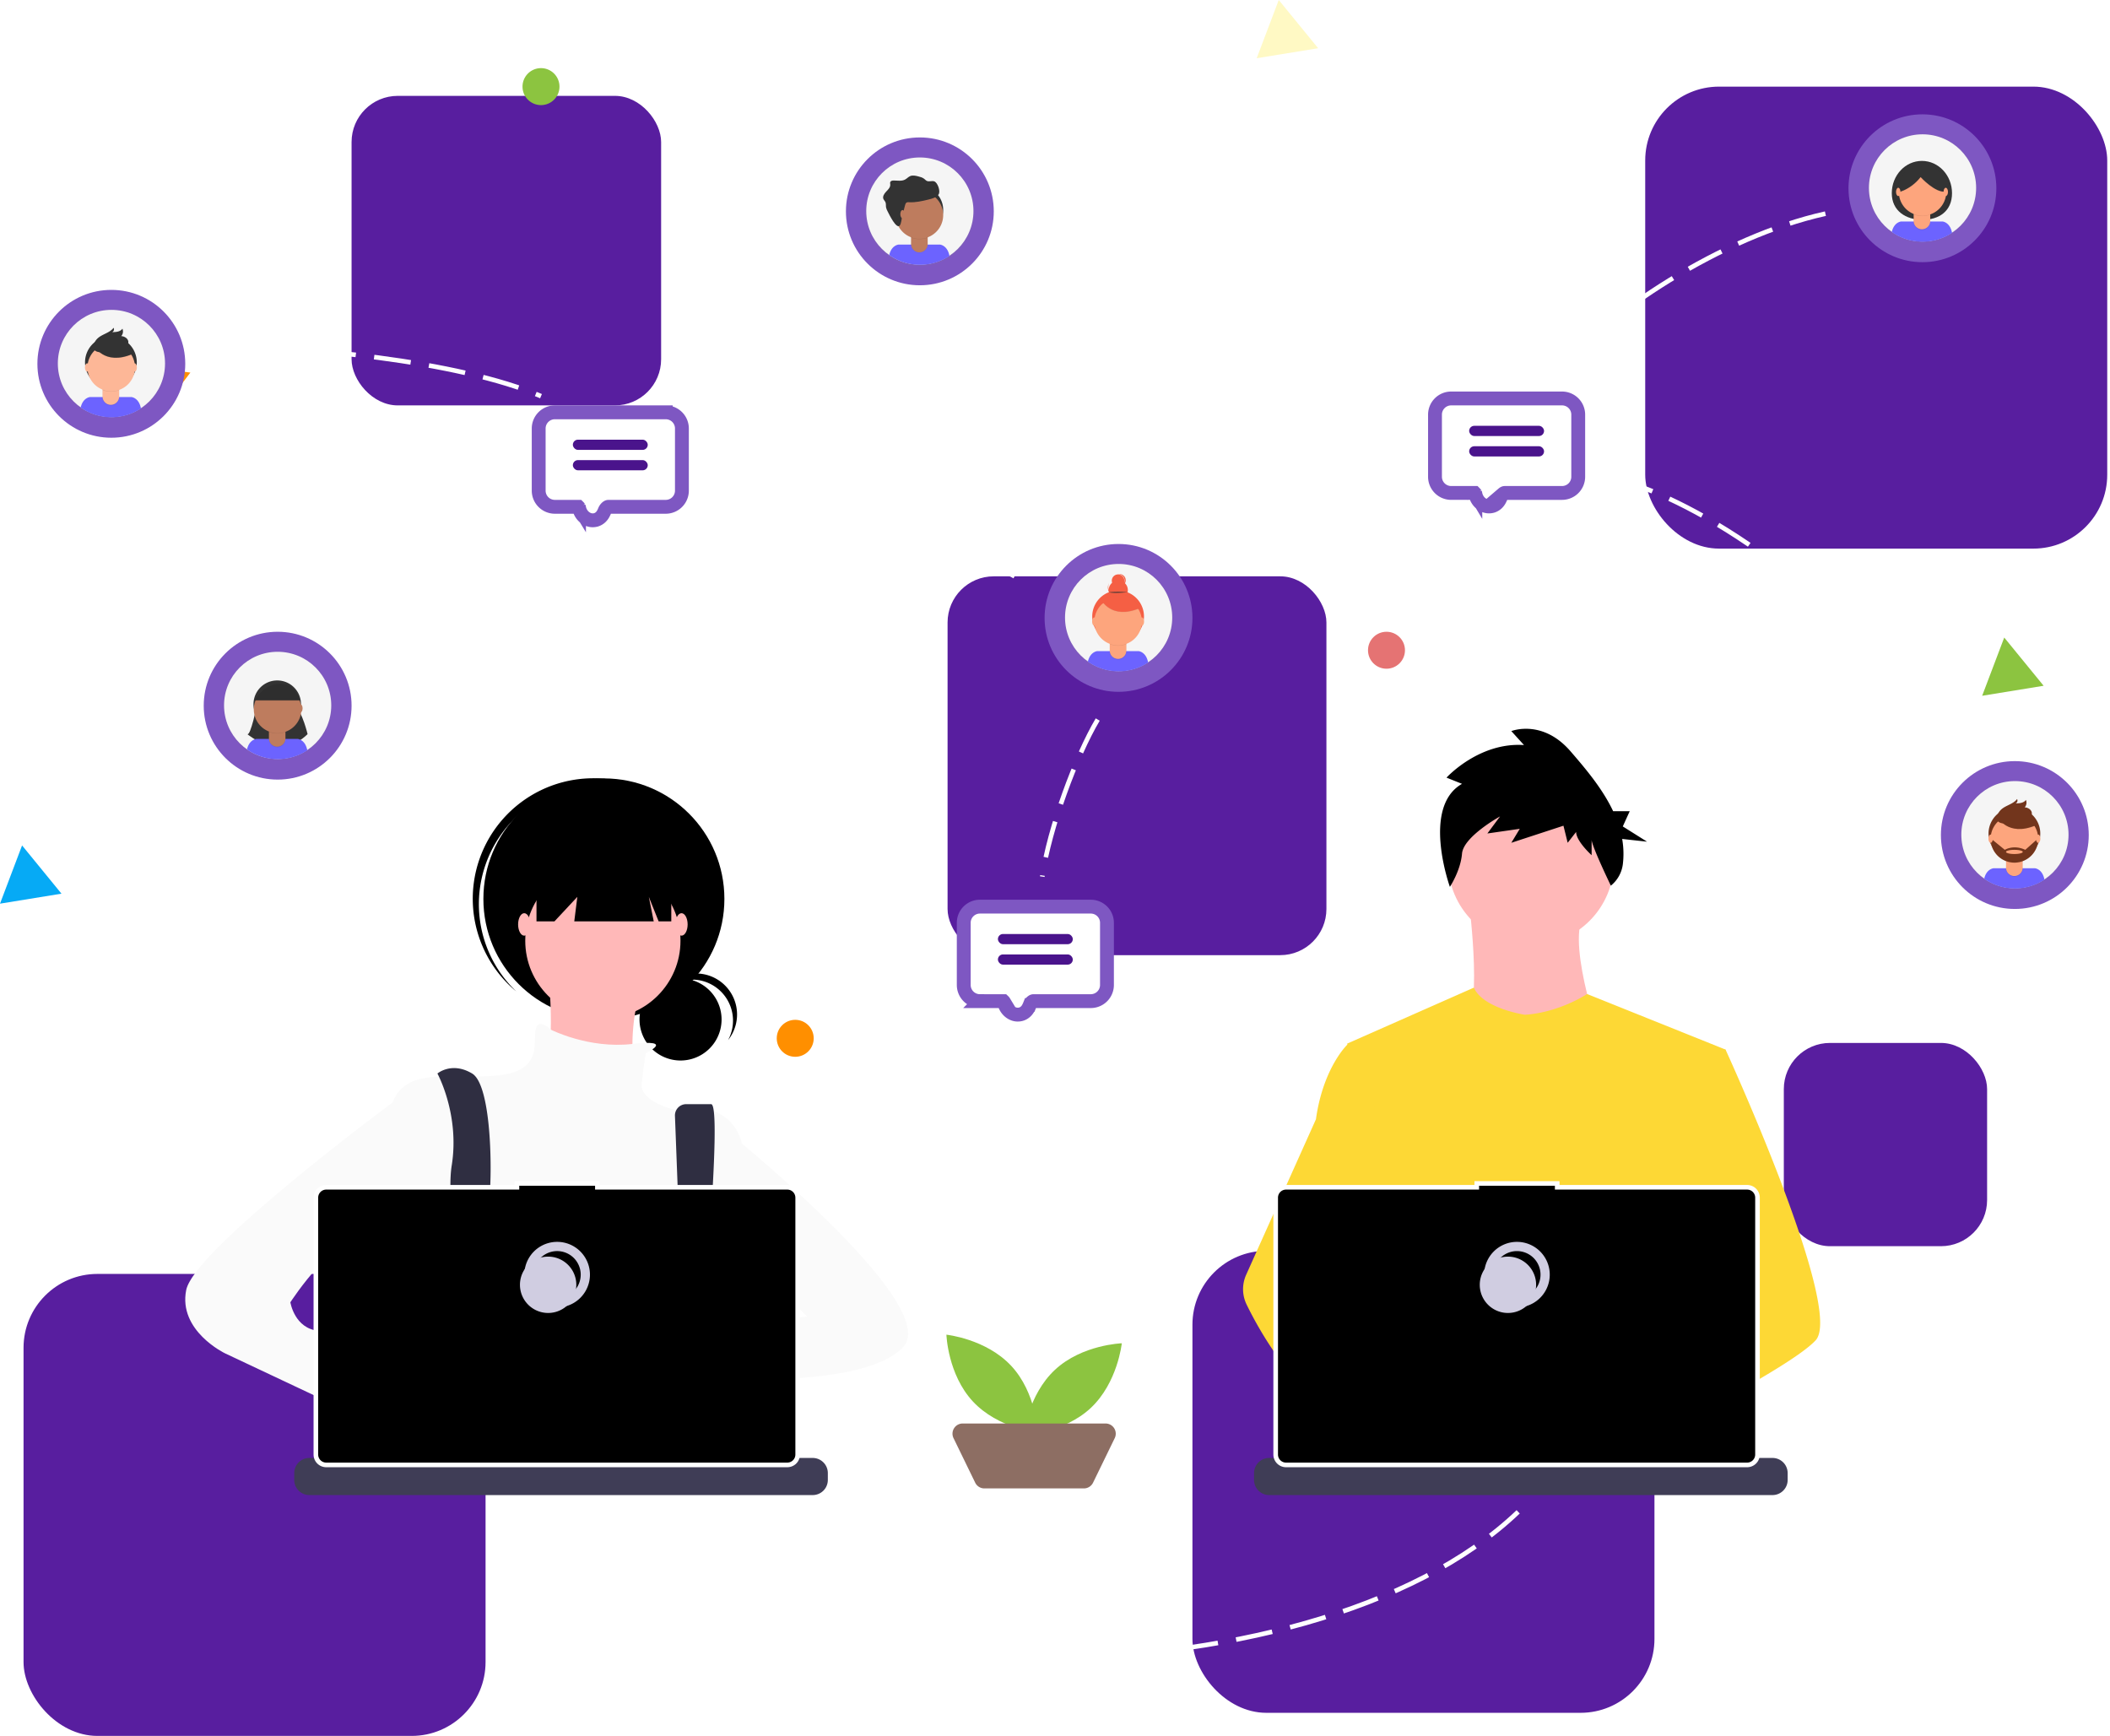 <svg xmlns="http://www.w3.org/2000/svg" width="457" height="376" fill="none"><rect width="100.067" height="100.067" x="356.333" y="18.762" fill="#581E9F" rx="16"/><rect width="67.045" height="67.045" x="76.146" y="20.764" fill="#581E9F" rx="10"/><path fill="#FF8F00" d="M27.851 78.996l13.38 1.704-8.165 10.736-5.215-12.44z"/><path fill="#06AAF5" d="M4.78 183.122l8.534 10.446L0 195.735l4.78-12.613z"/><path fill="#FFF9C4" d="M276.962 0l8.533 10.446-13.313 2.167L276.962 0z"/><path fill="#8CC440" d="M434.092 138.092l8.533 10.446-13.313 2.167 4.78-12.613zM121.176 18.762a4.003 4.003 0 11-8.006 0 4.003 4.003 0 018.006 0z"/><circle cx="172.236" cy="224.899" r="4.003" fill="#FF8F00"/><circle cx="300.296" cy="140.843" r="4.003" fill="#E57373"/><rect width="82.055" height="82.055" x="205.232" y="124.833" fill="#581E9F" rx="10"/><rect width="100.067" height="100.067" x="5.099" y="275.933" fill="#581E9F" rx="16"/><rect width="100.067" height="100.067" x="258.268" y="270.93" fill="#581E9F" rx="16"/><rect width="44.029" height="44.029" x="386.353" y="225.9" fill="#581E9F" rx="10"/><path fill="#8CC440" d="M219.019 295.844c5.463 5.862 5.746 14.478 5.746 14.478s-8.575-.889-14.038-6.751c-5.462-5.861-5.745-14.477-5.745-14.477s8.575.888 14.037 6.75z"/><path fill="#8CC440" d="M236.217 304.994c-5.862 5.463-14.478 5.745-14.478 5.745s.889-8.575 6.751-14.037c5.862-5.463 14.477-5.745 14.477-5.745s-.888 8.574-6.75 14.037z"/><path fill="#8D6E63" d="M234.759 322.392h-21.56a2.21 2.21 0 01-1.983-1.241l-4.694-9.649a2.197 2.197 0 01.113-2.134 2.203 2.203 0 011.87-1.036h30.949a2.207 2.207 0 011.983 3.17l-4.695 9.649a2.21 2.21 0 01-1.983 1.241z"/><path fill="#FFB8B8" d="M331.587 204.713c9.915 0 17.952-8.038 17.952-17.952 0-9.915-8.037-17.953-17.952-17.953-9.915 0-17.952 8.038-17.952 17.953 0 9.914 8.037 17.952 17.952 17.952z"/><path fill="#FFB8B8" d="M318.188 195.737s3.382 25.497-1.821 28.359c-5.204 2.862 30.961 3.122 30.961 3.122s-8.065-22.115-4.423-28.879l-24.717-2.602z"/><path fill="#FDD835" d="M373.736 227.347l-3.007 13.696-6.36 28.975-.19 1.587-2.195 18.371-1.46 12.204-.979 8.197c-5.952 3.059-10.265 5.171-10.265 5.171s-.371-1.86-.97-4.24c-4.177 1.252-11.906 3.329-18.456 3.744 2.386 2.659 3.482 5.156 1.995 7-4.487 5.556-23.012-6.084-29.491-10.425a17.544 17.544 0 00-.171 3.14l-4.958-3.813.491-8.774.827-14.846 1.04-18.617a19.67 19.67 0 01-.822-2.449c-1.519-5.4-3.362-16.183-4.775-25.225a871.895 871.895 0 01-2.173-14.736l-.037-.259 27.447-12.128c1.951 4.524 11.059 5.884 11.059 5.884 7.546-.52 13.462-4.5 13.462-4.5l29.988 12.043z"/><path fill="#FFB8B8" d="M351.362 310.346s-1.162.398-3.051.962c-4.177 1.252-11.906 3.329-18.456 3.744-5.64.362-10.405-.507-11.276-4.186-.374-1.582.156-2.883 1.311-3.953 3.447-3.195 12.45-4.34 19.591-4.733a131.668 131.668 0 019.799-.162l.042.162 2.04 8.166z"/><path fill="#000" d="M316.653 169.78l-3.356-1.344s7.018-7.727 16.783-7.055l-2.747-3.024s6.714-2.687 12.817 4.368c3.208 3.708 6.92 8.068 9.234 12.978h3.594l-1.5 3.304 5.251 3.303-5.389-.593a18.47 18.47 0 01.146 5.479 7.09 7.09 0 01-2.596 4.638s-4.163-8.616-4.163-9.96v3.359s-3.357-3.023-3.357-5.039l-1.831 2.352-.915-3.696-11.29 3.696 1.83-3.024-7.018 1.008 2.746-3.695s-7.933 4.367-8.239 8.062c-.305 3.696-2.627 7.197-2.627 7.197s-6.222-17.275 2.627-22.314z"/><path fill="#FDD835" d="M393.248 290.31c-1.828 1.982-6.359 4.968-11.852 8.2a299.53 299.53 0 01-6.438 3.67c-5.295 2.936-10.839 5.846-15.414 8.197-5.952 3.059-10.266 5.171-10.266 5.171s-.371-1.86-.969-4.241c-.8-3.185-2.006-7.304-3.264-9.127a4.731 4.731 0 00-.132-.181c-.366-.481-.734-.762-1.098-.762l18.168-11.261 7.851-4.868-5.656-13.503-7.095-16.938 4.282-13.624 4.304-13.696h8.066s2.671 5.83 6.086 13.959c.51 1.216 1.038 2.483 1.575 3.792 7.026 17.089 15.785 40.952 11.852 45.212z"/><path fill="#FFB8B8" d="M331.85 322.051c-4.488 5.557-23.012-6.083-29.491-10.424a106.046 106.046 0 01-2.251-1.543l5.927-7.904 1.878-2.503s1.679.891 4.162 2.341l.274.162c2.141 1.257 4.828 2.9 7.541 4.733 3.742 2.532 7.526 5.42 9.965 8.139 2.385 2.659 3.481 5.156 1.995 6.999z"/><path fill="#FDD835" d="M312.074 302.018a11.797 11.797 0 00-1.977.161c-5.613.965-7.268 6.045-7.739 9.448a17.539 17.539 0 00-.171 3.14l-4.958-3.814-1.807-1.389c-4.348-1.516-8.222-4.208-11.581-7.385a58.24 58.24 0 01-7.8-9.25 81.434 81.434 0 01-6.035-10.351 7.603 7.603 0 01-.105-6.457l6.14-13.683 8.974-19.999c.066-.476.138-.941.217-1.396 1.78-10.205 6.548-14.736 6.548-14.736h3.642l2.437 14.736 3.027 18.307-2.122 6.918-4.902 15.978 4.685 5.088 13.527 14.684z"/><path fill="#3F3D56" d="M387.183 319.073v1.482a3.245 3.245 0 01-.459 1.677 3.281 3.281 0 01-2.82 1.602H274.889a3.29 3.29 0 01-1.621-.428 3.266 3.266 0 01-1.657-2.851v-1.482a3.26 3.26 0 01.96-2.318 3.275 3.275 0 012.318-.96h6.284v-.691a.16.16 0 01.01-.053.143.143 0 01.074-.074.139.139 0 01.053-.01h3.278c.018 0 .036.003.053.01a.143.143 0 01.074.074c.007.017.01.035.01.053v.691h2.048v-.691a.14.14 0 01.085-.127.13.13 0 01.052-.01h3.279a.134.134 0 01.126.084c.007.017.01.035.01.053v.691h2.051v-.691a.16.16 0 01.01-.053.143.143 0 01.074-.074.139.139 0 01.053-.01h3.278c.018 0 .036.003.053.01a.143.143 0 01.074.074c.007.017.01.035.01.053v.691h2.048v-.691a.14.14 0 01.085-.127.13.13 0 01.052-.01h3.279a.134.134 0 01.126.084c.007.017.01.035.01.053v.691h2.049v-.691c0-.018.003-.036.01-.053a.143.143 0 01.074-.074.134.134 0 01.052-.01h3.279a.137.137 0 01.137.137v.691h2.05v-.691a.14.14 0 01.085-.127.13.13 0 01.052-.01h3.279a.134.134 0 01.126.084c.007.017.01.035.01.053v.691h2.049v-.691c0-.018.003-.036.01-.053a.143.143 0 01.074-.074.134.134 0 01.052-.01h25.683a.134.134 0 01.126.084c.007.017.01.035.01.053v.691h2.051v-.691c0-.018.003-.036.01-.053a.143.143 0 01.074-.074.139.139 0 01.053-.01h3.278c.036 0 .071.015.097.04a.14.14 0 01.04.097v.691h2.048v-.691a.14.14 0 01.085-.127.13.13 0 01.052-.01h3.279a.134.134 0 01.126.084c.007.017.01.035.01.053v.691h2.049v-.691c0-.018.003-.036.01-.053a.143.143 0 01.074-.074.134.134 0 01.052-.01h3.279a.137.137 0 01.137.137v.691h2.05v-.691a.14.14 0 01.085-.127.13.13 0 01.052-.01h3.279a.136.136 0 01.134.137v.691h2.051v-.691c0-.018.003-.036.01-.053a.143.143 0 01.074-.074.134.134 0 01.052-.01h3.279a.137.137 0 01.137.137v.691h2.048v-.691c0-.018.003-.036.01-.053a.143.143 0 01.074-.074.139.139 0 01.053-.01h3.278c.018 0 .036.003.053.01a.143.143 0 01.074.074.16.16 0 01.01.053v.691h9.562a3.269 3.269 0 013.03 2.023c.164.398.249.825.249 1.255z"/><path fill="#000" stroke="#fff" d="M337.271 256.667v.5h41.133a2.249 2.249 0 012.248 2.248v55.64a2.248 2.248 0 01-2.248 2.248h-99.859a2.248 2.248 0 01-2.248-2.248v-55.64a2.248 2.248 0 012.248-2.248h41.302v-.837h17.424v.337z"/><path stroke="#D0CDE1" stroke-miterlimit="10" stroke-width="2" d="M328.554 282.195a6.102 6.102 0 100-12.206 6.103 6.103 0 000 12.206z"/><path fill="#D0CDE1" d="M326.602 284.392a6.103 6.103 0 100-12.206 6.103 6.103 0 000 12.206z"/><path fill="#000" d="M147.399 229.707a8.886 8.886 0 100-17.772 8.886 8.886 0 000 17.772z"/><path fill="#000" d="M149.874 212.181a8.886 8.886 0 017.822 13.102 8.883 8.883 0 10-14.759-9.761 8.871 8.871 0 016.937-3.341z"/><path fill="#000" d="M130.795 220.803c14.415 0 26.1-11.686 26.1-26.1 0-14.415-11.685-26.101-26.1-26.101-14.415 0-26.1 11.686-26.1 26.101 0 14.414 11.685 26.1 26.1 26.1z"/><path fill="#000" d="M110.31 178.508a26.096 26.096 0 0136.172-2.736c-.213-.203-.424-.408-.646-.605a26.098 26.098 0 00-36.848 2.166 26.1 26.1 0 002.166 36.848c.221.197.449.382.676.571a26.095 26.095 0 01-1.52-36.244z"/><path fill="#FFB8B8" d="M130.574 220.582c9.284 0 16.81-7.527 16.81-16.811 0-9.284-7.526-16.81-16.81-16.81-9.284 0-16.811 7.526-16.811 16.81 0 9.284 7.527 16.811 16.811 16.811z"/><path fill="#FFB8B8" d="M118.63 209.08s2.212 20.349-1.327 22.561c-3.539 2.212 20.349 5.309 20.349 5.309s-3.539-22.119 5.309-27.87H118.63z"/><path fill="#FAFAFA" d="M139.863 228.102s6.588-3.076-2.899-1.98c-9.487 1.095-17.672-3.107-17.672-3.107s-2.875-2.876-3.317.221c-.442 3.097 1.327 8.847-8.405 9.732-9.732.885-18.58-1.769-22.12 4.866-3.538 6.636-1.769 35.391-1.769 35.391s6.636 23.888 11.945 27.427c5.308 3.539 51.758-1.327 51.758-1.327l13.271-23.889v-27.869s-1.769-9.733-14.156-7.078c0 0-7.963-1.77-7.52-5.751.442-3.982.884-6.636.884-6.636z"/><path fill="#2F2E41" d="M97.381 317.557c.274-1.191.457-1.865.457-1.865l-.142-.969-1.457-9.897-.613-4.174c5.308-2.212 6.636-12.388 6.636-12.388l.2-.119.905-.542v-.003l3.252-1.95.066-.039 1.314.874 2.668 1.779a31.369 31.369 0 0024.708 5.662 27.182 27.182 0 005.815-1.68l6.435-2.146.201-.066.197.03 3.775.571.068.012.312.047-.874 6.042-1.267 8.781c3.347 1.772 6.323 5.102 8.926 9.206a53.018 53.018 0 011.674 2.834 69.312 69.312 0 012.014 3.943c.079.161.154.325.23.488.246.53.491 1.065.727 1.602H96.21a183.47 183.47 0 01.27-1.602 94.38 94.38 0 01.901-4.431z"/><path fill="#2F2E41" d="M94.74 232.526s4.867 8.847 3.098 19.907c-1.77 11.059 5.308 38.487 5.308 38.487l5.309-1.328s-3.539-23.003-2.655-28.312c.885-5.308.885-26.1-3.539-28.754-4.423-2.655-7.52 0-7.52 0zm51.448 9.194l1.86 48.978 3.539 2.212s5.087-53.749 2.433-53.749h-5.401a2.437 2.437 0 00-2.431 2.559z"/><path fill="#6C63FF" d="M105.58 289.814a2.212 2.212 0 10-.002-4.424 2.212 2.212 0 00.002 4.424zm44.238 2.212a2.212 2.212 0 100-4.424 2.212 2.212 0 000 4.424z"/><path fill="#000" d="M116.197 182.758v16.811h3.893l4.954-5.309-.664 5.309h17.209l-1.062-5.309 2.124 5.309h2.742v-16.811h-29.196z"/><path fill="#FFB8B8" d="M113.542 202.665c.733 0 1.328-1.089 1.328-2.433 0-1.344-.595-2.433-1.328-2.433-.732 0-1.327 1.089-1.327 2.433 0 1.344.595 2.433 1.327 2.433zm34.064 0c.733 0 1.327-1.089 1.327-2.433 0-1.344-.594-2.433-1.327-2.433s-1.327 1.089-1.327 2.433c0 1.344.594 2.433 1.327 2.433z"/><path fill="#A0616A" d="M156.675 289.592s-20.128-3.76-21.455 2.876c-1.327 6.636 22.34 3.76 22.34 3.76l-.885-6.636z"/><path fill="#FAFAFA" d="M156.232 244.028s48.219 38.486 39.371 47.776c-8.847 9.29-42.468 6.636-42.468 6.636l2.212-11.059 19.465-2.212-9.733-9.733-8.847.885v-32.293z"/><path fill="#A0616A" d="M85.01 308.172l6.193 4.867s4.424 13.713 11.059 9.732c6.636-3.981-6.193-18.138-6.193-18.138l-7.52-2.654-3.54 6.193z"/><path fill="#FAFAFA" d="M91.203 236.95l-6.177 1.858s-42.927 31.762-44.697 40.61c-1.77 8.847 8.405 13.714 8.405 13.714l38.487 18.137 3.982-10.617-18.138-9.29s1.327-2.654-3.981-3.097c-5.309-.442-6.194-6.193-6.194-6.193s10.617-16.368 16.368-12.829c5.751 3.539 7.52 6.194 7.52 6.194l4.425-38.487z"/><path fill="#3F3D56" d="M179.298 319.074v1.481a3.333 3.333 0 01-.458 1.678 3.281 3.281 0 01-2.82 1.601H67.005a3.28 3.28 0 01-3.057-2.09 3.266 3.266 0 01-.222-1.189v-1.481a3.275 3.275 0 01.96-2.319 3.269 3.269 0 012.319-.96h6.284v-.691a.137.137 0 01.136-.137h3.279c.018 0 .036.004.052.011a.134.134 0 01.045.029.177.177 0 01.03.045.15.15 0 01.01.052v.691h2.048v-.691a.137.137 0 01.136-.137h3.28a.13.13 0 01.051.011.134.134 0 01.085.126v.691h2.05v-.691a.15.15 0 01.01-.052.177.177 0 01.03-.045.134.134 0 01.045-.029.135.135 0 01.052-.011h3.279c.018 0 .036.004.052.011a.134.134 0 01.045.029.177.177 0 01.03.045.15.15 0 01.01.052v.691h2.048v-.691a.137.137 0 01.136-.137h3.28a.139.139 0 01.136.137v.691h2.048v-.691a.137.137 0 01.137-.137h3.279a.139.139 0 01.136.137v.691h2.051v-.691a.137.137 0 01.137-.137h3.278a.14.14 0 01.127.085.15.15 0 01.01.052v.691h2.048v-.691a.137.137 0 01.137-.137h25.682c.018 0 .036.004.052.011a.134.134 0 01.045.029.12.12 0 01.029.045.131.131 0 01.011.052v.691h2.05v-.691a.151.151 0 01.04-.097.134.134 0 01.045-.029.131.131 0 01.052-.011h3.279a.138.138 0 01.096.041c.026.025.04.06.041.096v.691h2.048v-.691a.137.137 0 01.136-.137h3.279c.018 0 .036.004.052.011a.134.134 0 01.045.029.12.12 0 01.029.045.131.131 0 01.011.052v.691h2.048v-.691a.137.137 0 01.137-.137h3.278a.14.14 0 01.127.085.13.13 0 01.01.052v.691h2.051v-.691a.137.137 0 01.136-.137h3.279c.036.001.07.015.095.041a.13.13 0 01.039.096v.691h2.051v-.691a.137.137 0 01.137-.137h3.278a.14.14 0 01.127.085.13.13 0 01.01.052v.691h2.048v-.691a.151.151 0 01.04-.097.134.134 0 01.045-.029.131.131 0 01.052-.011h3.279c.018 0 .035.004.052.011a.137.137 0 01.084.126v.691h9.563a3.265 3.265 0 012.318.96 3.269 3.269 0 01.96 2.319z"/><path fill="#000" stroke="#fff" d="M129.386 256.666v.5h41.134a2.249 2.249 0 012.248 2.248v55.64c0 .596-.237 1.168-.658 1.59a2.252 2.252 0 01-1.59.658H70.661a2.252 2.252 0 01-1.59-.658 2.252 2.252 0 01-.658-1.59v-55.64a2.248 2.248 0 012.248-2.248h41.301v-.837h17.424v.337z"/><path stroke="#D0CDE1" stroke-miterlimit="10" stroke-width="2" d="M120.672 282.194a6.103 6.103 0 100-12.206 6.103 6.103 0 000 12.206z"/><path fill="#D0CDE1" d="M118.719 284.391a6.102 6.102 0 100-12.206 6.103 6.103 0 000 12.206z"/><circle cx="199.228" cy="45.78" r="16.011" fill="#7E57C2"/><path fill="url(#prefix__paint0_linear)" d="M199.229 57.64c6.55 0 11.859-5.31 11.859-11.86s-5.309-11.86-11.859-11.86-11.86 5.31-11.86 11.86 5.31 11.86 11.86 11.86z" opacity=".5"/><path fill="#F5F5F5" d="M199.228 57.325c6.412 0 11.609-5.198 11.609-11.61 0-6.41-5.197-11.608-11.609-11.608-6.411 0-11.609 5.197-11.609 11.609 0 6.411 5.198 11.609 11.609 11.609z"/><path fill="#6C63FF" d="M199.261 57.357c2.269.004 4.488-.66 6.382-1.91-.428-2.337-2.056-2.47-2.056-2.47h-8.976s-1.535.125-2.016 2.276a11.552 11.552 0 006.666 2.104z"/><path fill="#333" d="M199.139 50.606a5.146 5.146 0 100-10.292 5.146 5.146 0 000 10.292z"/><path fill="#000" d="M197.331 50.127h3.591V53a1.797 1.797 0 01-3.59-.001v-2.872h-.001z" opacity=".1"/><path fill="#BE7C5E" d="M197.674 49.994h2.906a.342.342 0 01.343.343v2.53a1.798 1.798 0 01-1.795 1.795 1.798 1.798 0 01-1.795-1.796v-2.53a.341.341 0 01.341-.341z"/><path fill="#000" d="M197.338 51.483a5.165 5.165 0 003.591.01v-.44h-3.591v.43z" opacity=".1"/><path fill="#BE7C5E" d="M199.139 51.724a5.146 5.146 0 100-10.293 5.146 5.146 0 000 10.293z"/><path fill="#333" d="M196.022 44.455c.061-.222.136-.467.336-.583.157-.092.353-.078.535-.068 1.423.078 2.833-.247 4.216-.586.791-.193 1.638-.429 2.149-1.066.512-.638-.155-2.641-.934-2.878-.512-.156-1.105.135-1.59-.094-.216-.102-.375-.294-.561-.443-.382-.307-.872-.43-1.347-.547-.554-.138-1.154-.272-1.681-.052-.409.17-.708.53-1.096.742-.738.41-1.638.22-2.483.217-.285 0-.626.058-.74.32-.076.178-.015.38-.007.574.025.614-.482 1.092-.907 1.535-.424.443-.825 1.075-.557 1.626.102.21.289.368.396.576.183.36.091.795.157 1.193.067.302.18.592.335.86.315.614 1.898 3.92 2.626 3.08.352-.41.409-1.593.551-2.125.197-.765.398-1.525.602-2.281z"/><path fill="#BE7C5E" d="M195.478 47.288c.264 0 .479-.402.479-.898s-.215-.897-.479-.897c-.265 0-.479.401-.479.897s.214.898.479.898z"/><circle cx="242.257" cy="133.839" r="16.011" fill="#7E57C2"/><path fill="url(#prefix__paint1_linear)" d="M242.257 145.698c6.55 0 11.86-5.309 11.86-11.859s-5.31-11.86-11.86-11.86-11.859 5.31-11.859 11.86 5.309 11.859 11.859 11.859z" opacity=".5"/><path fill="#F5F5F5" d="M242.28 145.372c6.412 0 11.609-5.198 11.609-11.609s-5.197-11.609-11.609-11.609c-6.411 0-11.609 5.198-11.609 11.609s5.198 11.609 11.609 11.609z"/><path fill="#6C63FF" d="M242.291 145.418a11.547 11.547 0 006.377-1.91c-.427-2.337-2.055-2.471-2.055-2.471h-8.973s-1.535.126-2.016 2.277a11.555 11.555 0 006.667 2.104z"/><path fill="#F55F44" d="M242.168 139.122a5.604 5.604 0 100-11.208 5.604 5.604 0 000 11.208z"/><path fill="#000" d="M240.359 138.186h3.591v2.872c0 .477-.189.933-.525 1.27a1.8 1.8 0 01-2.539 0 1.794 1.794 0 01-.526-1.27v-2.872h-.001z" opacity=".1"/><path fill="#FDA57D" d="M240.701 138.053h2.905a.353.353 0 01.243.1.343.343 0 01.1.243v2.529a1.798 1.798 0 01-1.108 1.659 1.798 1.798 0 01-2.345-.972 1.8 1.8 0 01-.137-.687v-2.529a.341.341 0 01.343-.343h-.001z"/><path fill="#000" d="M240.365 139.542a5.17 5.17 0 003.591.01v-.441h-3.591v.431z" opacity=".1"/><path fill="#FDA57D" d="M242.168 139.783a5.147 5.147 0 10-.002-10.294 5.147 5.147 0 00.002 10.294z"/><path fill="#F55F44" d="M242.161 129.89a2.072 2.072 0 10-.001-4.143 2.072 2.072 0 00.001 4.143z"/><path fill="#F55F44" d="M242.161 127.139a1.36 1.36 0 100-2.72 1.36 1.36 0 000 2.72z"/><path fill="#F55F44" d="M241.262 128.954a2.073 2.073 0 01-1.08-2.648c-.014.028-.029.058-.042.088a2.08 2.08 0 00-.046 1.585 2.073 2.073 0 002.673 1.199 2.077 2.077 0 001.191-1.179 2.07 2.07 0 01-2.696.955z"/><path fill="#000" d="M238.503 129.955s2.168 4.401 8.289 1.842l-1.425-2.234-2.524-.907-4.34 1.299z" opacity=".1"/><path fill="#F55F44" d="M238.503 129.889s2.168 4.401 8.289 1.842l-1.425-2.234-2.524-.906-4.34 1.298z"/><path fill="#333" d="M240.174 128.287a25.55 25.55 0 014.009 0s-2.961.275-4.009 0z"/><path fill="#F55F44" d="M242.47 124.336a1.373 1.373 0 00-.307.023h.079a1.359 1.359 0 01.205 2.695 1.358 1.358 0 001.371-1.347 1.36 1.36 0 00-1.347-1.371h-.001z"/><path fill="#FDA57D" d="M237.019 135.528c.265 0 .479-.402.479-.897 0-.496-.214-.898-.479-.898-.264 0-.479.402-.479.898 0 .495.215.897.479.897zm10.294 0c.265 0 .479-.402.479-.897 0-.496-.214-.898-.479-.898-.264 0-.479.402-.479.898 0 .495.215.897.479.897z"/><path fill="#F55F44" d="M238.178 130.019l1.004-.517.226.83-.615.418-.615-.731z"/><circle cx="60.136" cy="152.851" r="16.011" fill="#7E57C2"/><path fill="#BE7C5E" d="M55.005 154.326c.265 0 .48-.402.48-.898 0-.495-.215-.897-.48-.897-.264 0-.479.402-.479.897 0 .496.215.898.48.898z"/><path fill="url(#prefix__paint2_linear)" d="M60.136 164.711c6.55 0 11.86-5.31 11.86-11.86s-5.31-11.859-11.86-11.859-11.86 5.309-11.86 11.859 5.31 11.86 11.86 11.86z" opacity=".5"/><path fill="#F5F5F5" d="M60.136 164.396c6.411 0 11.608-5.198 11.608-11.609 0-6.412-5.197-11.609-11.608-11.609-6.412 0-11.61 5.197-11.61 11.609 0 6.411 5.198 11.609 11.61 11.609z"/><path fill="#333" d="M55.607 152.89s-1.316 6.484-2.034 6.125c0 0 6.928 5.985 13.046 0 0 0-1.078-4.569-2.633-6.125h-8.379z"/><path fill="#6C63FF" d="M60.17 164.431a11.56 11.56 0 006.381-1.91c-.427-2.337-2.056-2.471-2.056-2.471h-8.977s-1.535.125-2.016 2.277a11.57 11.57 0 006.668 2.104z"/><path fill="#333" d="M60.046 157.677a5.146 5.146 0 10.001-10.293 5.146 5.146 0 00-.001 10.293z"/><path fill="#000" d="M58.238 157.199h3.591v2.872a1.793 1.793 0 11-3.587 0v-2.872h-.004z" opacity=".1"/><path fill="#BE7C5E" d="M58.58 157.065h2.906a.345.345 0 01.342.343v2.53a1.792 1.792 0 11-3.586 0v-2.531a.34.34 0 01.1-.24.341.341 0 01.239-.102z"/><path fill="#000" d="M58.244 158.554a5.162 5.162 0 003.59.011v-.441h-3.59v.43z" opacity=".1"/><path fill="#BE7C5E" d="M60.046 158.794a5.147 5.147 0 10.001-10.293 5.147 5.147 0 00-.001 10.293z"/><path fill="#333" d="M55.127 151.693h9.814s-.838-3.963-4.548-3.71c-3.71.253-5.266 3.71-5.266 3.71z"/><path fill="#BE7C5E" d="M65.059 154.326c.265 0 .479-.402.479-.898 0-.495-.214-.897-.479-.897-.264 0-.479.402-.479.897 0 .496.215.898.479.898z"/><path fill="#000" d="M55.127 151.826h9.814s-.838-3.962-4.548-3.71c-3.71.253-5.266 3.71-5.266 3.71z" opacity=".1"/><circle cx="436.386" cy="180.87" r="16.011" fill="#7E57C2"/><path fill="url(#prefix__paint3_linear)" d="M436.387 192.73c6.55 0 11.859-5.31 11.859-11.86s-5.309-11.86-11.859-11.86-11.86 5.31-11.86 11.86 5.31 11.86 11.86 11.86z" opacity=".5"/><path fill="#F5F5F5" d="M436.409 192.402c6.412 0 11.609-5.197 11.609-11.609 0-6.411-5.197-11.609-11.609-11.609-6.411 0-11.609 5.198-11.609 11.609 0 6.412 5.198 11.609 11.609 11.609z"/><path fill="#6C63FF" d="M436.419 192.449c2.269.004 4.488-.66 6.382-1.909-.429-2.339-2.056-2.473-2.056-2.473h-8.976s-1.535.126-2.016 2.277a11.55 11.55 0 006.666 2.105z"/><path fill="#72351C" d="M436.297 186.153a5.604 5.604 0 100-11.208 5.604 5.604 0 000 11.208z"/><path fill="#000" d="M434.489 185.216h3.591v2.873a1.803 1.803 0 01-.525 1.271 1.793 1.793 0 01-2.54.001 1.797 1.797 0 01-.525-1.269v-2.876h-.001z" opacity=".1"/><path fill="#FDA57D" d="M434.828 185.083h2.906a.342.342 0 01.343.343v2.53a1.798 1.798 0 01-1.795 1.795 1.796 1.796 0 01-1.795-1.795v-2.53a.342.342 0 01.342-.343h-.001z"/><path fill="#000" d="M434.492 186.572a5.165 5.165 0 003.591.01v-.441h-3.591v.431z" opacity=".1"/><path fill="#FDA57D" d="M436.297 186.812a5.146 5.146 0 100-10.292 5.146 5.146 0 000 10.292z"/><path fill="#000" d="M432.632 176.985s2.168 4.401 8.289 1.843l-1.424-2.234-2.525-.907-4.34 1.298z" opacity=".1"/><path fill="#72351C" d="M432.632 176.921s2.168 4.4 8.289 1.842l-1.424-2.234-2.525-.907-4.34 1.299z"/><path fill="#72351C" d="M432.612 176.623c.146-.453.399-.863.737-1.198 1.012-1.001 2.672-1.212 3.523-2.354a.667.667 0 01-.307.94c.819-.006 1.762-.077 2.222-.749a1.532 1.532 0 01-.257 1.611c.723.033 1.494.523 1.541 1.246.031.481-.27.936-.666 1.212-.396.277-.873.4-1.343.503-1.374.307-6.346 1.577-5.45-1.211zm8.832 5.088h-.136l-2.655 2.365c-2.558-1.197-4.435 0-4.435 0l-2.783-2.266-.281.035a5.148 5.148 0 008.803 3.476 5.15 5.15 0 001.488-3.608l-.001-.002zm-5.153 3.27c-1.001 0-1.813-.205-1.813-.454 0-.248.812-.453 1.813-.453 1 0 1.812.205 1.812.453 0 .249-.812.454-1.813.454h.001z"/><path fill="#FDA57D" d="M431.149 182.559c.264 0 .478-.402.478-.898s-.214-.897-.478-.897c-.265 0-.479.401-.479.897s.214.898.479.898zm10.293 0c.265 0 .479-.402.479-.898s-.214-.897-.479-.897c-.264 0-.478.401-.478.897s.214.898.478.898z"/><circle cx="24.112" cy="78.802" r="16.011" fill="#7E57C2"/><path fill="url(#prefix__paint4_linear)" d="M24.112 90.662c6.55 0 11.86-5.31 11.86-11.86s-5.31-11.86-11.86-11.86-11.86 5.31-11.86 11.86 5.31 11.86 11.86 11.86z" opacity=".5"/><path fill="#F5F5F5" d="M24.135 90.335c6.411 0 11.609-5.197 11.609-11.609 0-6.411-5.198-11.609-11.61-11.609-6.41 0-11.608 5.198-11.608 11.61 0 6.41 5.198 11.608 11.609 11.608z"/><path fill="#6C63FF" d="M24.144 90.381a11.54 11.54 0 006.38-1.91c-.427-2.337-2.055-2.47-2.055-2.47h-8.98s-1.535.125-2.016 2.276a11.55 11.55 0 006.67 2.104z"/><path fill="#333" d="M24.022 84.086a5.605 5.605 0 10-.001-11.21 5.605 5.605 0 00.001 11.21z"/><path fill="#000" d="M22.214 83.15h3.591v2.872a1.795 1.795 0 11-3.59-.001V83.15h-.001z" opacity=".1"/><path fill="#FDB797" d="M22.557 83.016h2.905c.091 0 .178.036.243.1.064.065.1.152.1.243v2.532a1.798 1.798 0 01-1.795 1.795 1.79 1.79 0 01-1.796-1.795v-2.533c0-.091.036-.178.1-.243a.346.346 0 01.243-.1v.001z"/><path fill="#000" d="M22.22 84.505a5.162 5.162 0 003.59.01v-.444h-3.59v.434z" opacity=".1"/><path fill="#FDB797" d="M24.022 84.746a5.147 5.147 0 10.001-10.293 5.147 5.147 0 00-.001 10.293z"/><path fill="#000" d="M20.357 74.918s2.169 4.4 8.29 1.841l-1.425-2.234-2.525-.906-4.34 1.299z" opacity=".1"/><path fill="#333" d="M20.357 74.853s2.169 4.4 8.29 1.842l-1.425-2.234-2.525-.907-4.34 1.299z"/><path fill="#333" d="M20.338 74.554a2.96 2.96 0 01.736-1.198c1.013-1.001 2.672-1.212 3.524-2.354a.673.673 0 01.055.538.674.674 0 01-.362.401c.819-.005 1.761-.077 2.222-.748.114.265.15.558.104.843a1.52 1.52 0 01-.361.768c.722.033 1.494.523 1.54 1.245.032.481-.27.937-.665 1.213-.396.276-.874.402-1.345.507-1.373.304-6.345 1.575-5.448-1.215z"/><path fill="#FDB797" d="M18.874 80.492c.265 0 .479-.402.479-.898s-.215-.897-.479-.897-.479.401-.479.897.215.898.479.898zm10.294 0c.265 0 .479-.402.479-.898s-.214-.897-.479-.897c-.264 0-.479.401-.479.897s.215.898.479.898z"/><circle cx="416.373" cy="40.777" r="16.011" fill="#7E57C2"/><path fill="url(#prefix__paint5_linear)" d="M416.373 52.636c6.55 0 11.86-5.31 11.86-11.86s-5.31-11.859-11.86-11.859-11.86 5.31-11.86 11.86 5.31 11.86 11.86 11.86z" opacity=".5"/><path fill="#F5F5F5" d="M416.396 52.31c6.412 0 11.609-5.198 11.609-11.609 0-6.412-5.197-11.609-11.609-11.609-6.411 0-11.609 5.197-11.609 11.609 0 6.411 5.198 11.61 11.609 11.61z"/><path fill="#333" d="M422.784 41.845c0 3.862-2.775 5.763-6.378 5.763s-6.668-1.9-6.668-5.763c0-3.862 2.92-6.993 6.523-6.993 3.602 0 6.523 3.128 6.523 6.993z"/><path fill="#6C63FF" d="M416.406 52.356a11.55 11.55 0 006.383-1.91c-.428-2.337-2.056-2.471-2.056-2.471h-8.977s-1.535.126-2.016 2.277a11.55 11.55 0 006.666 2.104z"/><path fill="#000" d="M414.476 45.12h3.591v2.873a1.798 1.798 0 01-1.11 1.663 1.805 1.805 0 01-1.958-.39 1.794 1.794 0 01-.526-1.27v-2.875h.003z" opacity=".1"/><path fill="#FDA57D" d="M414.818 44.99h2.905a.345.345 0 01.343.344v2.53a1.784 1.784 0 01-.527 1.27 1.784 1.784 0 01-1.271.524 1.797 1.797 0 01-1.795-1.795v-2.53a.343.343 0 01.343-.343h.002z"/><path fill="#000" d="M414.483 46.48a5.17 5.17 0 003.591.01v-.441h-3.591v.43z" opacity=".1"/><path fill="#FDA57D" d="M416.284 46.72a5.147 5.147 0 10-.002-10.292 5.147 5.147 0 00.002 10.291z"/><path fill="#000" d="M410.353 41.91s3.205-.39 5.629-3.496c0 0 3.205 3.528 5.438 3.14 0 0 1.295-1.36 0-2.72-1.295-1.359-2.299-3.075-4.014-2.849-1.715.226-3.82.324-4.726 1.133-.905.81-2.327 4.791-2.327 4.791z" opacity=".1"/><path fill="#333" d="M410.353 41.845s3.205-.389 5.629-3.496c0 0 3.205 3.529 5.438 3.14 0 0 1.295-1.36 0-2.72-1.295-1.358-2.299-3.074-4.014-2.848-1.715.226-3.816.32-4.721 1.138-.906.819-2.332 4.786-2.332 4.786z"/><path fill="#FDA57D" d="M411.135 42.466c.265 0 .479-.402.479-.897 0-.496-.214-.898-.479-.898-.264 0-.479.402-.479.898 0 .495.215.897.479.897zm10.294 0c.265 0 .479-.402.479-.897 0-.496-.214-.898-.479-.898-.264 0-.479.402-.479.898 0 .495.215.897.479.897z"/><path fill="#fff" stroke="#7E57C2" stroke-width="3" d="M236.253 196.38a3.502 3.502 0 013.502 3.503v13.46a3.502 3.502 0 01-3.502 3.503h-12.396c-.069 0-.194.026-.367.174-.178.153-.348.39-.458.66a6.77 6.77 0 01-.315.67c-.317.587-.812 1.063-1.467 1.287a2.564 2.564 0 01-1.814-.07c-1.008-.415-1.752-1.39-1.958-2.527l-.007-.013a.77.77 0 00-.119-.153l-.029-.028h-5.086a3.502 3.502 0 01-3.502-3.503v-13.46a3.502 3.502 0 013.502-3.503h24.016z"/><rect width="16.221" height="2.212" x="216.134" y="202.305" fill="#4A148C" rx="1.105"/><rect width="16.221" height="2.212" x="216.134" y="206.729" fill="#4A148C" rx="1.105"/><path fill="#fff" stroke="#7E57C2" stroke-width="3" d="M144.192 89.31a3.501 3.501 0 013.502 3.501v13.461a3.502 3.502 0 01-3.502 3.502h-12.396c-.069 0-.194.027-.367.175a1.754 1.754 0 00-.458.66 6.652 6.652 0 01-.315.669c-.318.588-.812 1.063-1.467 1.288a2.558 2.558 0 01-1.814-.071c-1.009-.415-1.752-1.389-1.958-2.526l-.007-.014a.839.839 0 00-.119-.152l-.03-.029h-5.085a3.502 3.502 0 01-3.503-3.502v-13.46a3.503 3.503 0 013.503-3.503h24.016z"/><rect width="16.221" height="2.212" x="124.073" y="95.234" fill="#4A148C" rx="1.105"/><rect width="16.221" height="2.212" x="124.073" y="99.658" fill="#4A148C" rx="1.105"/><path fill="#fff" stroke="#7E57C2" stroke-width="3" d="M338.321 86.307a3.502 3.502 0 013.502 3.502v13.461a3.502 3.502 0 01-3.502 3.502h-12.396c-.069 0-.194.027-.367.175a1.765 1.765 0 00-.458.66 6.652 6.652 0 01-.315.669c-.317.588-.812 1.063-1.467 1.288a2.558 2.558 0 01-1.814-.071c-1.009-.415-1.752-1.389-1.958-2.526l-.007-.014a.796.796 0 00-.119-.152l-.029-.029h-5.086a3.502 3.502 0 01-3.502-3.502V89.81a3.502 3.502 0 013.502-3.503h24.016z"/><rect width="16.221" height="2.212" x="318.202" y="92.232" fill="#4A148C" rx="1.105"/><rect width="16.221" height="2.212" x="318.202" y="96.656" fill="#4A148C" rx="1.105"/><path stroke="#fff" stroke-dasharray="8 4" stroke-miterlimit="16" d="M237.754 155.854c-4.67 7.838-10.507 23.515-12.008 34.022m-6.004-65.043c-8.506-5.003-52.535-24.517-62.041-24.517m146.597-.5c-12.341 4.503-38.525 14.91-44.529 20.514m-47.532-53.536c8.839 8.172 27.118 28.219 29.52 43.029m108.572-6.004c13.009 3.335 45.43 19.513 71.047 57.538M395.359 46.28c-22.515 5.004-47.532 21.515-59.54 35.524M111.67 103.318c-10.007 5.671-31.621 19.914-38.025 31.521M45.126 75.3c19.513-.667 54.436 2.902 72.048 10.507m2.001 241.661c41.528 41.527 164.41 43.228 209.64 0"/><defs><linearGradient id="prefix__paint0_linear" x1="199.229" x2="199.229" y1="57.64" y2="33.921" gradientUnits="userSpaceOnUse"><stop stop-color="gray" stop-opacity=".25"/><stop offset=".54" stop-color="gray" stop-opacity=".12"/><stop offset="1" stop-color="gray" stop-opacity=".1"/></linearGradient><linearGradient id="prefix__paint1_linear" x1="9364.3" x2="9364.3" y1="11749.5" y2="6252.05" gradientUnits="userSpaceOnUse"><stop stop-color="gray" stop-opacity=".25"/><stop offset=".54" stop-color="gray" stop-opacity=".12"/><stop offset="1" stop-color="gray" stop-opacity=".1"/></linearGradient><linearGradient id="prefix__paint2_linear" x1="9179.57" x2="9179.57" y1="5650.79" y2="153.089" gradientUnits="userSpaceOnUse"><stop stop-color="gray" stop-opacity=".25"/><stop offset=".54" stop-color="gray" stop-opacity=".12"/><stop offset="1" stop-color="gray" stop-opacity=".1"/></linearGradient><linearGradient id="prefix__paint3_linear" x1="16108.6" x2="16108.6" y1="5666.48" y2="169.01" gradientUnits="userSpaceOnUse"><stop stop-color="gray" stop-opacity=".25"/><stop offset=".54" stop-color="gray" stop-opacity=".12"/><stop offset="1" stop-color="gray" stop-opacity=".1"/></linearGradient><linearGradient id="prefix__paint4_linear" x1="2761.1" x2="2761.1" y1="11514.4" y2="6016.98" gradientUnits="userSpaceOnUse"><stop stop-color="gray" stop-opacity=".25"/><stop offset=".54" stop-color="gray" stop-opacity=".12"/><stop offset="1" stop-color="gray" stop-opacity=".1"/></linearGradient><linearGradient id="prefix__paint5_linear" x1="9703.27" x2="9703.27" y1="17971.3" y2="12473.8" gradientUnits="userSpaceOnUse"><stop stop-color="gray" stop-opacity=".25"/><stop offset=".54" stop-color="gray" stop-opacity=".12"/><stop offset="1" stop-color="gray" stop-opacity=".1"/></linearGradient></defs></svg>
